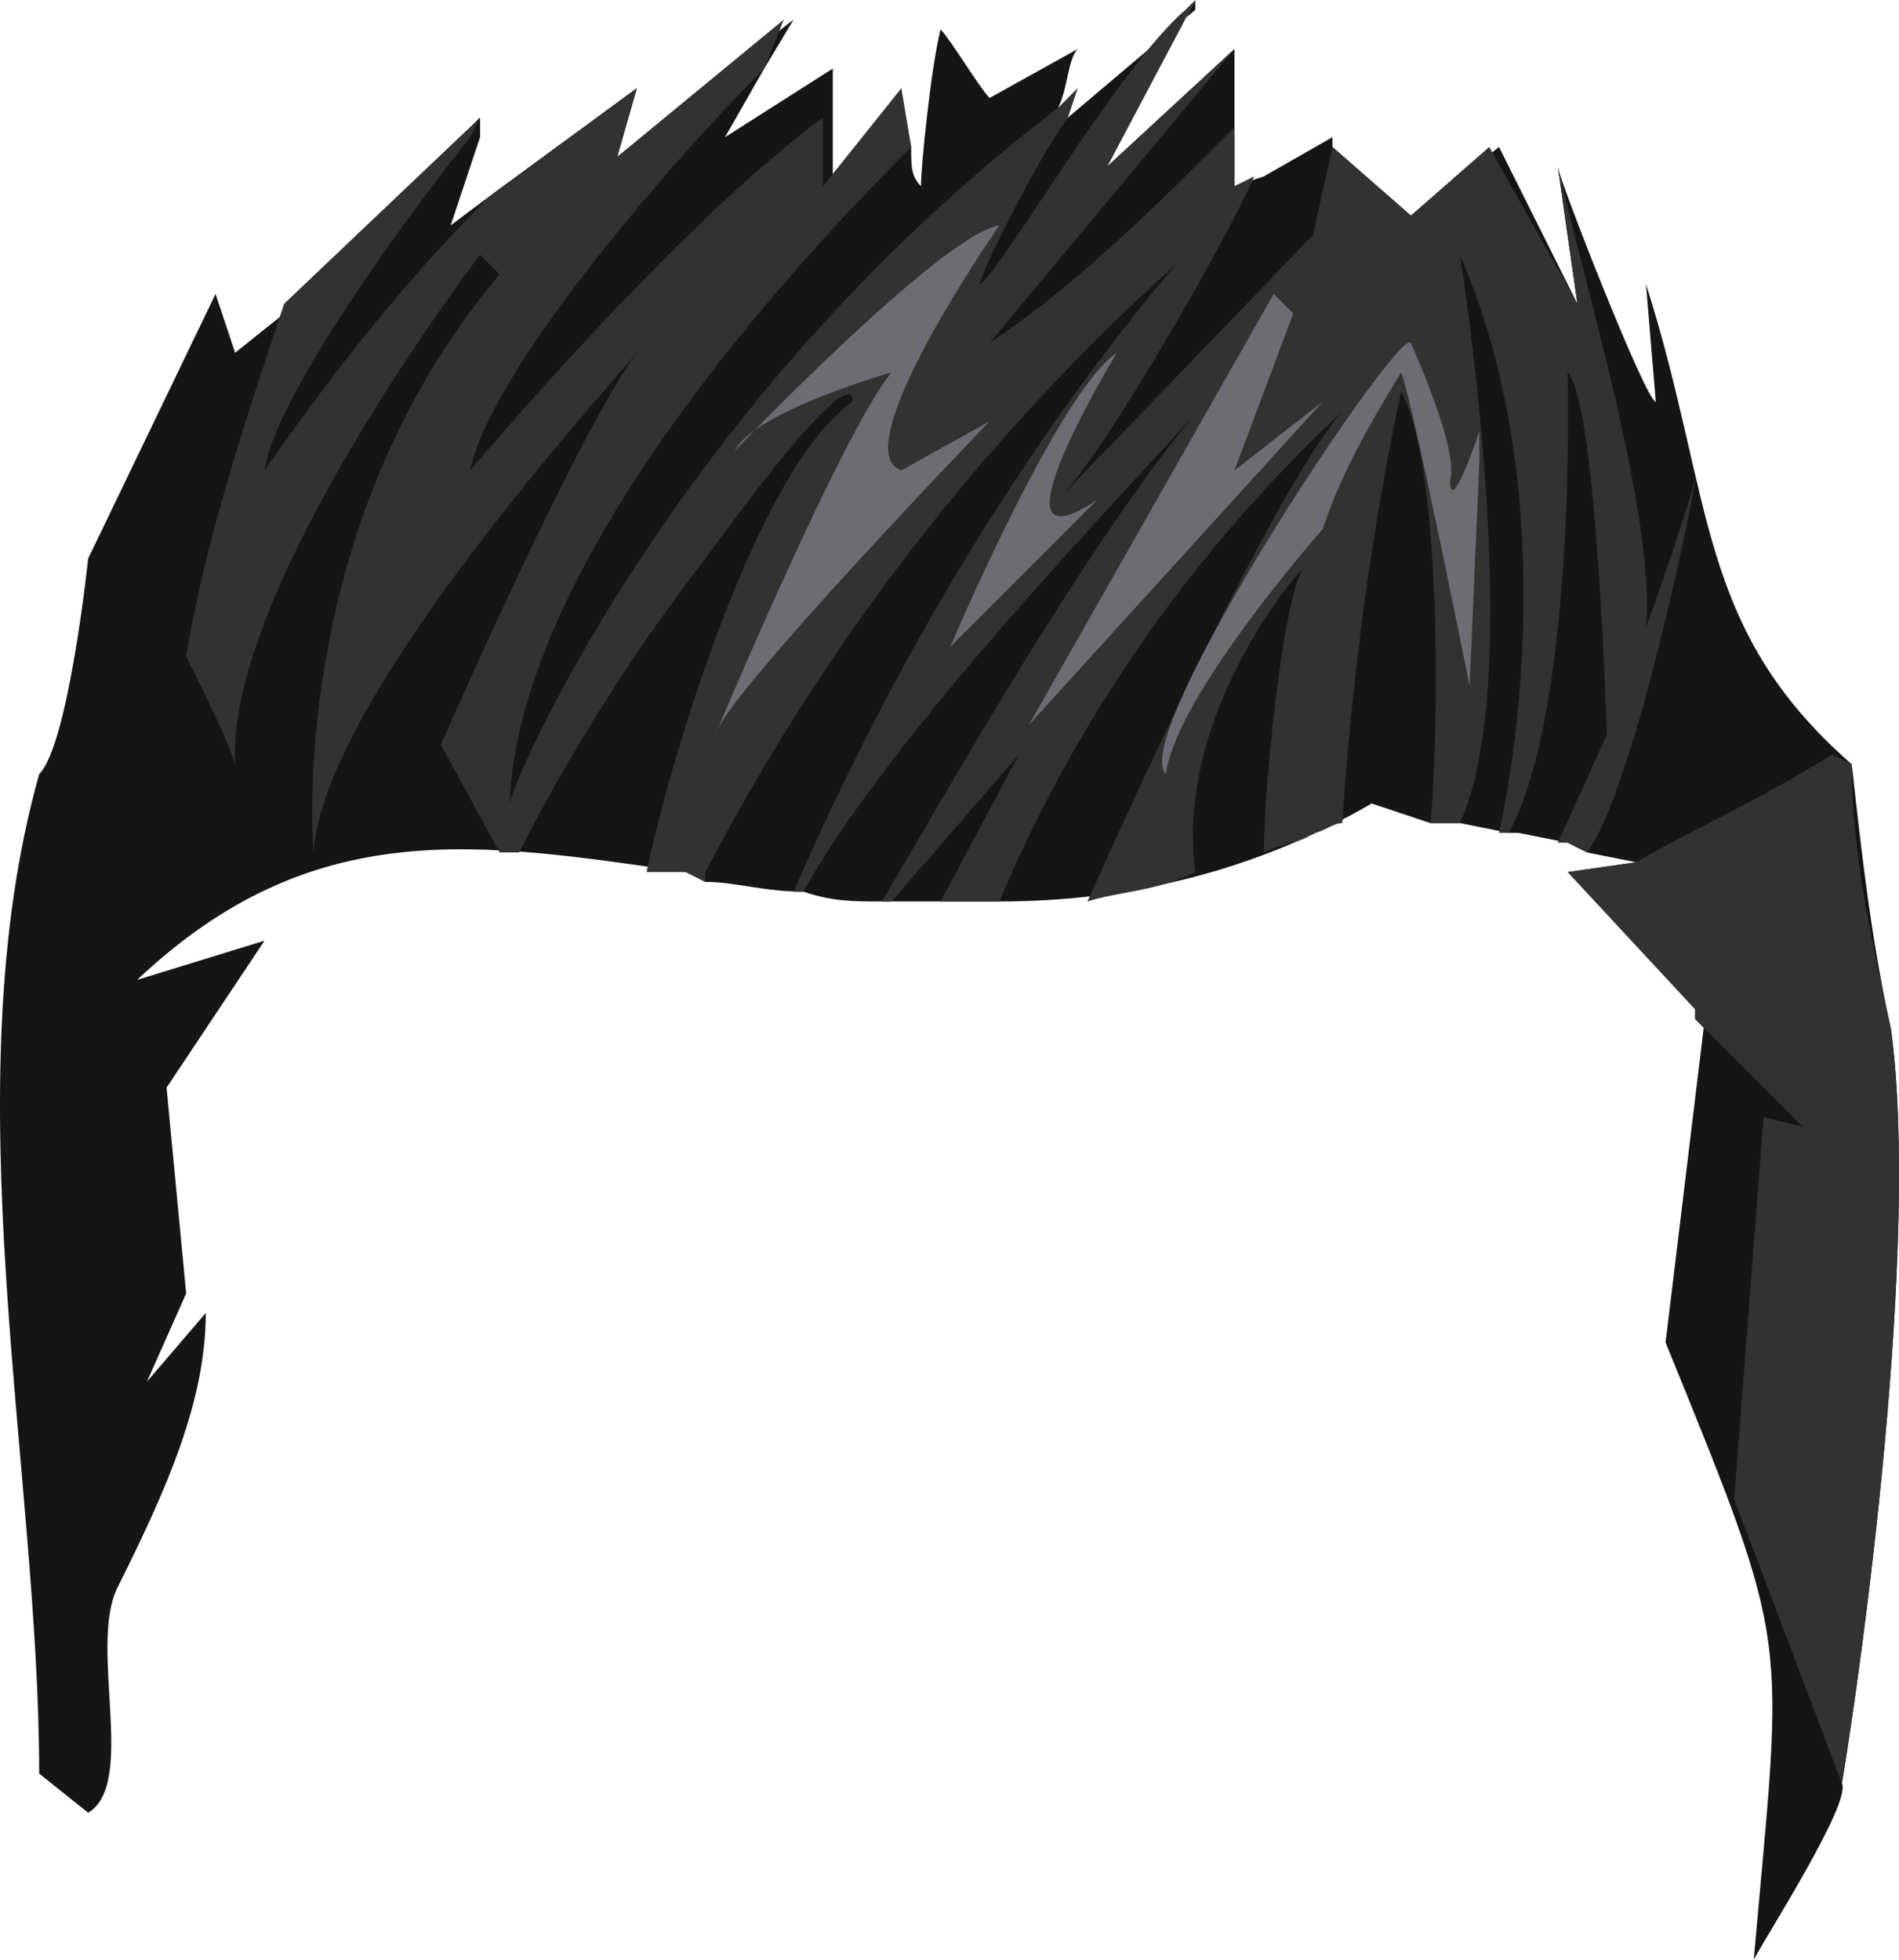 <?xml version="1.0" encoding="UTF-8" standalone="no"?>
<svg
   width="193.825"
   height="200"
   viewBox="0 0 193.825 200"
   version="1.1"
   id="svg20"
   sodipodi:docname="cb-layer-1205.svg"
   xmlns:inkscape="http://www.inkscape.org/namespaces/inkscape"
   xmlns:sodipodi="http://sodipodi.sourceforge.net/DTD/sodipodi-0.dtd"
   xmlns="http://www.w3.org/2000/svg"
   xmlns:svg="http://www.w3.org/2000/svg">
  <sodipodi:namedview
     id="namedview22"
     pagecolor="#ffffff"
     bordercolor="#666666"
     borderopacity="1.0"
     inkscape:pageshadow="2"
     inkscape:pageopacity="0.0"
     inkscape:pagecheckerboard="0" />
  <defs
     id="defs2" />
  <g
     id="id-100474">
    <g
       fill="#151515"
       id="id-100475">
      <path
         d="m 188,182 c 1,2 -8,16 -9,18 3,-34 4,-31 -9,-63 l 4,-33 v -1 c -1,-1 -13,-14 -14,-14 l 7,-1 -5,-1 -2,-1 -5,-1 h -1 l -5,-1 h -3 l -6,-2 c -12,7 -25,10 -38,10 -2,0 -4,0 -6,0 -1,0 -3,0 -4,0 h -2 c -3,0 -5,0 -8,-1 v 0 C 78,91 75,90 72,90 L 70,89 C 49,86 32,83 14,100 l 13,-4 -10,15 2,21 -4,9 6,-7 c 0,9 -4,18 -9,28 -3,6 2,20 -3,23 L 4,181 C 4,150 -5,111 4,79 7,76 9,57 9,57 l 13,-27 2,6 5,-4 20,-20 v 2 0 c 0,0 -3,9 -3,9 l 4,-3 v 0 L 65,9 63,16 81,2 c 0,0 -3,5 -3,5 l -4,7 11,-7 v 12 l 7,-9 1,5 c 0,2 0,3 1,4 0,-2 1,-12 2,-16 1,1 4,6 5,7 l 9,-5 c -1,1 -1,4 -2,6 0,1 0,2 0,2 l 1,-1 13,-11 V 0 l -9,17 13,-12 v 14 l 3,-1 7,-4 v 1 l 8,7 9,-7 8,16 -2,-14 c 0,1 9,24 10,24 l -1,-12 c 7,22 5,35 21,49 1,9 2,18 4,27 3,22 -3,65 -5,77 z"
         id="id-100476" />
    </g>
    <g
       transform="translate(19)"
       id="id-100477">
      <path
         d="m 169,182 -11,-29 3,-39 4,1 -11,-11 v -1 l -13,-14 7,-1 c 5,-3 12,-6 20,-11 l 2,1 c 0,9 2,18 4,27 3,22 -3,65 -5,77 z"
         fill="#323232"
         id="path6" />
      <path
         d="m 143,87 -2,-1 h -1 l 5,-11 c 0,0 -1,-34 -4,-37 0,0 1,34 -6,47 0,0 -1,0 -1,0 2,-9 6,-36 -4,-59 0,0 7,43 0,58 h -3 c 1,-11 1,-37 -3,-44 -3,14 -5,29 -6,44 -1,0 -2,1 -3,1 -1,1 -3,1 -5,2 0,-7 2,-26 4,-29 -2,2 -13,16 -11,31 -4,2 -8,2 -11,3 4,-9 19,-42 26,-50 -15,14 -27,31 -35,50 -2,0 -4,0 -6,0 L 85,77 72,92 H 71 C 77,82 92,55 104,41 101,45 73,73 63,91 H 62 C 72,68 85,46 101,27 81,45 65,66 53,89 c 0,0 0,1 0,1 L 51,89 H 47 C 49,79 58,48 68,41 68,41 69,35 53,57 46,66 39,77 34,87 H 32 L 26,76 C 26,76 40,44 46,36 40,43 14,72 13,87 13,87 10,54 32,28 L 30,26 C 30,26 4,60 5,78 4,75 2,71 0,67 2,55 6,43 10,31 L 30,12 29,14 C 21,24 9,41 8,48 15,38 22,29 31,20 L 46,9 44,16 61,2 C 61,2 59,7 59,7 49,17 31,38 29,48 29,48 50,23 65,12 v 7 l 8,-10 1,6 C 58,31 34,59 33,82 34,78 51,40 89,11 c 0,0 1,-1 2,-2 l -1,3 C 87,16 81,28 81,29 83,28 95,7 102,1 L 103,0 94,17 107,5 V 5 L 82,35 c 9,-6 17,-14 25,-22 v 6 l 2,-1 c -2,5 -15,28 -20,33 l 26,-27 2,-9 8,7 8,-7 9,16 -2,-14 c 3,13 10,36 9,47 0,0 3,-8 5,-15 0,1 -6,31 -11,38 z"
         fill="#323232"
         id="path8" />
      <path
         d="m 132,47 -1,23 c 0,0 -6,-30 -7,-32 -3,5 -6,10 -8,16 0,0 -15,17 -16,25 -4,-4 24,-46 25,-44 0,0 5,11 4,14 0,4 3,-5 3,-5 z"
         fill="#6c6d72"
         id="path10" />
      <polygon
         points="111,30 113,32 107,48 116,41 86,74 "
         fill="#6c6d72"
         id="polygon12" />
      <path
         d="M 93,51 78,66 c 0,0 11,-26 17,-30 0,0 -14,23 -2,15 z"
         fill="#6c6d72"
         id="path14" />
      <path
         d="m 82,43 c 0,0 -27,28 -28,32 0,0 13,-31 18,-37 0,0 -14,4 -16,8 0,0 21,-22 27,-23 0,0 -16,23 -10,25 z"
         fill="#6c6d72"
         id="path16" />
    </g>
  </g>
</svg>
